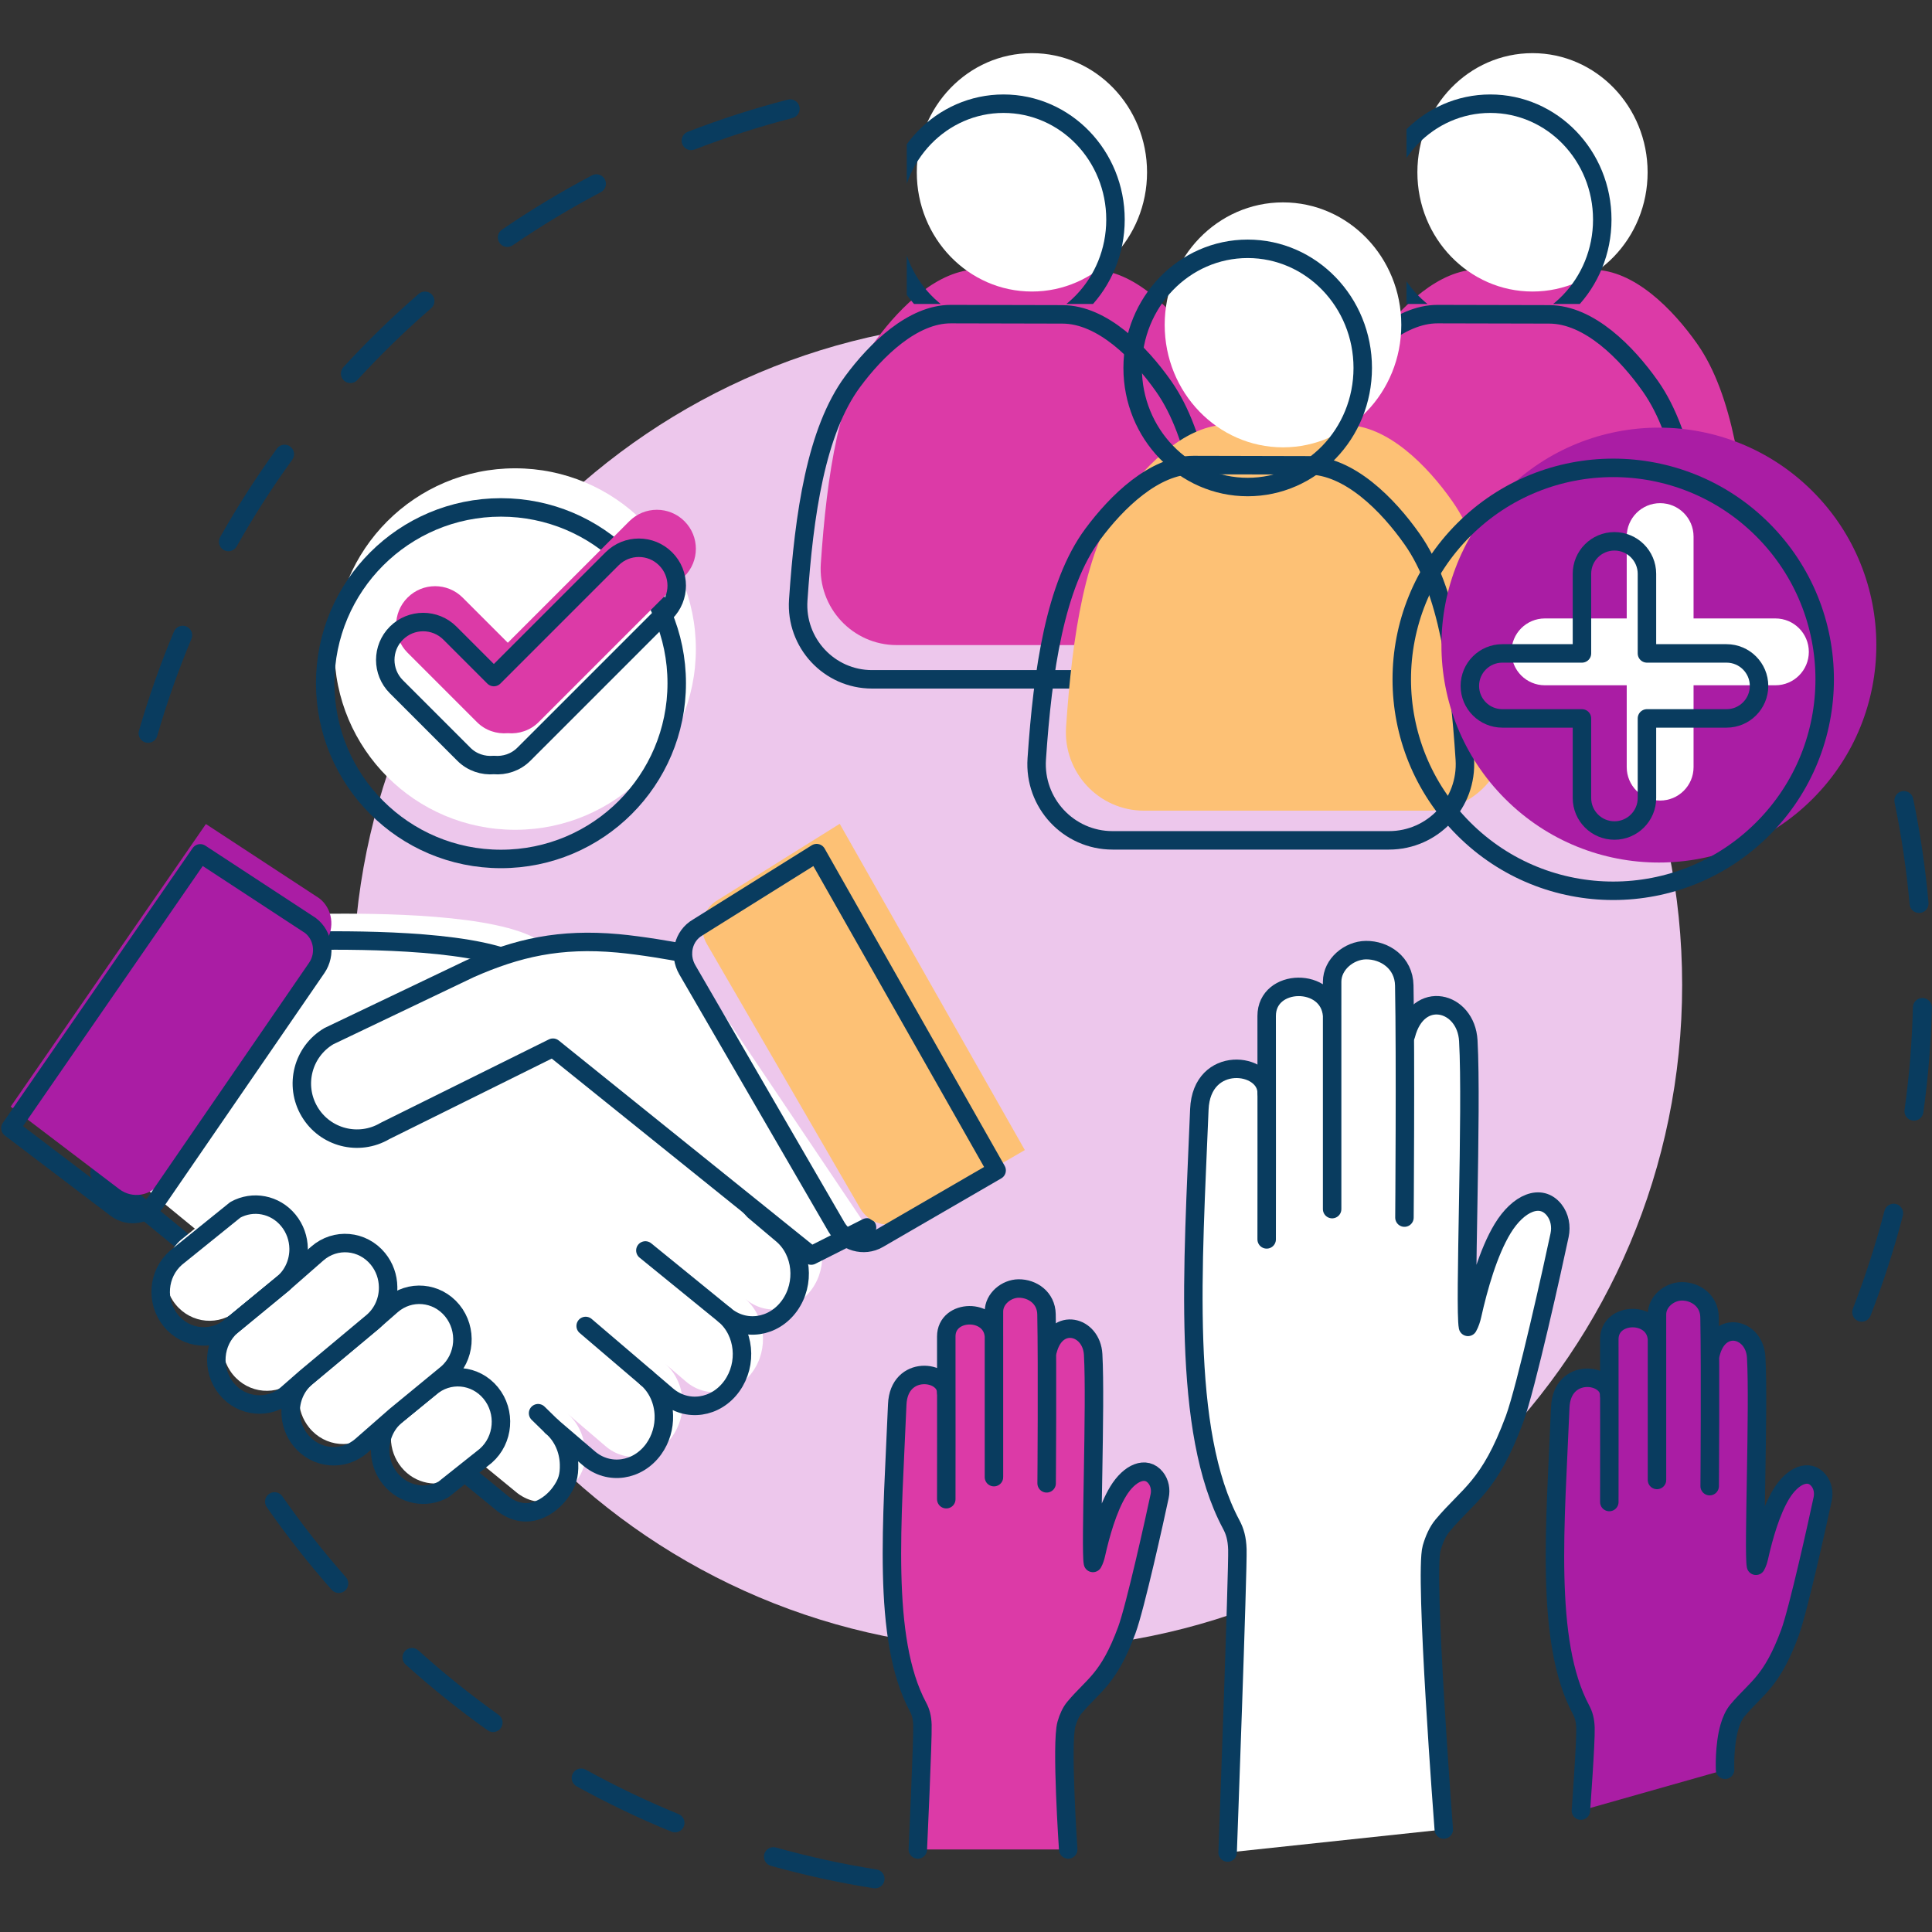 <svg xmlns="http://www.w3.org/2000/svg" xmlns:xlink="http://www.w3.org/1999/xlink" width="500" zoomAndPan="magnify" viewBox="0 0 375 375" height="500" preserveAspectRatio="xMidYMid meet" version="1.0"><rect x="0" y="0" width="375" height="375" fill="#333333" stroke="none"/><defs><clipPath id="17bdcd447c"><path d="M 51.398 289.492 L 171.836 289.492 L 171.836 366.523 L 51.398 366.523 Z M 51.398 289.492 " clip-rule="nonzero"/></clipPath><clipPath id="fab900b07c"><path d="M 176 8.438 L 225 8.438 L 225 59 L 176 59 Z M 176 8.438 " clip-rule="nonzero"/></clipPath><clipPath id="665fe4b41a"><path d="M 273 8.438 L 322 8.438 L 322 59 L 273 59 Z M 273 8.438 " clip-rule="nonzero"/></clipPath></defs><path fill="#093c5f" d="M 30.512 142.852 C 32.363 136.445 34.578 130.164 37.16 124.008 C 37.254 123.785 37.305 123.551 37.305 123.305 C 37.305 123.062 37.258 122.824 37.168 122.598 C 37.074 122.375 36.941 122.172 36.77 122 C 36.598 121.824 36.398 121.691 36.176 121.598 C 35.949 121.504 35.715 121.457 35.469 121.453 C 35.227 121.453 34.988 121.5 34.766 121.59 C 34.539 121.684 34.336 121.816 34.164 121.988 C 33.992 122.16 33.855 122.359 33.762 122.586 C 31.125 128.871 28.863 135.285 26.973 141.828 C 26.902 142.062 26.883 142.305 26.91 142.547 C 26.938 142.789 27.012 143.016 27.129 143.23 C 27.246 143.445 27.402 143.629 27.594 143.781 C 27.785 143.934 27.996 144.043 28.23 144.113 C 28.465 144.18 28.703 144.199 28.949 144.172 C 29.191 144.145 29.418 144.074 29.633 143.953 C 29.848 143.836 30.031 143.684 30.184 143.492 C 30.336 143.301 30.445 143.086 30.512 142.852 Z M 45.941 106.059 C 49.211 100.25 52.805 94.645 56.727 89.238 C 56.871 89.039 56.969 88.82 57.027 88.586 C 57.082 88.348 57.094 88.105 57.055 87.867 C 57.016 87.625 56.934 87.398 56.805 87.191 C 56.676 86.984 56.516 86.809 56.316 86.664 C 56.117 86.52 55.902 86.418 55.664 86.363 C 55.426 86.305 55.188 86.297 54.945 86.336 C 54.703 86.375 54.477 86.457 54.27 86.586 C 54.062 86.711 53.887 86.875 53.742 87.074 C 49.738 92.594 46.066 98.32 42.73 104.254 C 42.609 104.465 42.535 104.691 42.504 104.938 C 42.477 105.18 42.492 105.418 42.559 105.652 C 42.625 105.887 42.734 106.102 42.887 106.293 C 43.035 106.484 43.219 106.641 43.43 106.762 C 43.645 106.883 43.871 106.957 44.113 106.984 C 44.355 107.016 44.598 106.996 44.832 106.93 C 45.066 106.863 45.281 106.758 45.473 106.605 C 45.664 106.453 45.82 106.273 45.941 106.059 Z M 69.367 73.758 C 73.875 68.84 78.648 64.195 83.691 59.824 C 83.875 59.664 84.023 59.473 84.133 59.254 C 84.238 59.035 84.305 58.805 84.32 58.562 C 84.34 58.316 84.309 58.082 84.23 57.848 C 84.152 57.617 84.035 57.41 83.875 57.223 C 83.715 57.039 83.523 56.891 83.305 56.781 C 83.09 56.672 82.855 56.609 82.613 56.594 C 82.371 56.574 82.133 56.605 81.898 56.684 C 81.668 56.762 81.461 56.879 81.273 57.039 C 76.129 61.504 71.254 66.246 66.648 71.27 C 66.484 71.449 66.359 71.652 66.277 71.883 C 66.191 72.113 66.156 72.348 66.168 72.594 C 66.176 72.836 66.234 73.07 66.336 73.293 C 66.441 73.512 66.582 73.707 66.762 73.871 C 66.941 74.035 67.148 74.16 67.375 74.246 C 67.605 74.328 67.844 74.363 68.086 74.355 C 68.332 74.344 68.566 74.285 68.785 74.184 C 69.008 74.082 69.199 73.938 69.367 73.758 Z M 99.512 47.613 C 105.023 43.844 110.727 40.406 116.625 37.301 C 116.84 37.184 117.027 37.035 117.184 36.848 C 117.34 36.66 117.453 36.449 117.527 36.215 C 117.598 35.98 117.625 35.742 117.602 35.5 C 117.578 35.254 117.512 35.027 117.398 34.809 C 117.281 34.594 117.133 34.406 116.945 34.25 C 116.754 34.094 116.547 33.98 116.312 33.91 C 116.078 33.836 115.84 33.812 115.598 33.832 C 115.352 33.855 115.125 33.926 114.906 34.039 C 108.883 37.211 103.059 40.723 97.43 44.574 C 97.227 44.711 97.062 44.883 96.926 45.086 C 96.793 45.293 96.703 45.516 96.66 45.754 C 96.613 45.996 96.617 46.234 96.668 46.473 C 96.719 46.711 96.812 46.934 96.949 47.133 C 97.086 47.336 97.258 47.504 97.465 47.637 C 97.668 47.77 97.891 47.859 98.129 47.906 C 98.371 47.949 98.609 47.949 98.848 47.898 C 99.09 47.848 99.309 47.754 99.512 47.613 Z M 134.812 29.023 C 141.035 26.613 147.375 24.574 153.832 22.902 C 154.07 22.84 154.285 22.738 154.48 22.59 C 154.676 22.441 154.836 22.266 154.957 22.055 C 155.082 21.844 155.16 21.617 155.195 21.375 C 155.23 21.133 155.215 20.895 155.156 20.656 C 155.094 20.418 154.988 20.203 154.844 20.008 C 154.695 19.812 154.516 19.652 154.305 19.531 C 154.094 19.406 153.867 19.328 153.625 19.293 C 153.383 19.258 153.145 19.273 152.91 19.336 C 146.312 21.043 139.836 23.125 133.48 25.586 C 133.254 25.672 133.051 25.801 132.875 25.969 C 132.699 26.141 132.559 26.336 132.461 26.559 C 132.363 26.781 132.309 27.016 132.305 27.262 C 132.297 27.504 132.34 27.742 132.43 27.969 C 132.516 28.195 132.645 28.398 132.812 28.574 C 132.98 28.754 133.18 28.891 133.402 28.988 C 133.625 29.09 133.859 29.141 134.102 29.145 C 134.348 29.152 134.582 29.109 134.812 29.023 Z M 134.812 29.023 " fill-opacity="1" fill-rule="nonzero"/><g clip-path="url(#17bdcd447c)"><path fill="#093c5f" d="M 170.137 362.863 C 163.543 361.816 157.035 360.398 150.613 358.602 C 150.379 358.539 150.141 358.52 149.898 358.547 C 149.656 358.578 149.426 358.652 149.215 358.773 C 149 358.891 148.82 359.047 148.668 359.242 C 148.52 359.434 148.41 359.648 148.344 359.883 C 148.277 360.117 148.262 360.355 148.289 360.598 C 148.316 360.84 148.395 361.07 148.512 361.281 C 148.633 361.496 148.789 361.676 148.98 361.828 C 149.172 361.98 149.387 362.086 149.621 362.152 C 156.18 363.984 162.824 365.438 169.562 366.504 C 169.801 366.539 170.043 366.531 170.281 366.473 C 170.516 366.418 170.734 366.316 170.934 366.172 C 171.129 366.027 171.293 365.852 171.422 365.645 C 171.547 365.438 171.633 365.211 171.668 364.969 C 171.707 364.73 171.699 364.488 171.641 364.25 C 171.586 364.016 171.484 363.797 171.34 363.598 C 171.195 363.402 171.02 363.238 170.812 363.109 C 170.605 362.984 170.379 362.898 170.137 362.863 Z M 131.715 352.117 C 125.547 349.59 119.539 346.715 113.691 343.492 C 113.477 343.371 113.25 343.301 113.008 343.273 C 112.766 343.246 112.523 343.266 112.289 343.336 C 112.055 343.402 111.844 343.512 111.652 343.664 C 111.461 343.816 111.305 344 111.188 344.215 C 111.07 344.43 110.996 344.656 110.969 344.898 C 110.945 345.145 110.965 345.383 111.031 345.617 C 111.098 345.852 111.211 346.062 111.363 346.254 C 111.516 346.445 111.699 346.602 111.91 346.719 C 117.883 350.012 124.02 352.949 130.32 355.527 C 130.547 355.621 130.781 355.668 131.027 355.664 C 131.27 355.664 131.504 355.617 131.73 355.523 C 131.957 355.43 132.156 355.293 132.328 355.121 C 132.5 354.945 132.633 354.746 132.723 354.52 C 132.816 354.293 132.863 354.059 132.859 353.816 C 132.859 353.57 132.812 353.336 132.719 353.109 C 132.625 352.887 132.488 352.688 132.316 352.516 C 132.141 352.344 131.941 352.211 131.715 352.117 Z M 96.777 332.848 C 91.348 328.98 86.152 324.809 81.195 320.34 C 81.012 320.176 80.805 320.055 80.574 319.973 C 80.348 319.891 80.109 319.855 79.863 319.871 C 79.621 319.883 79.387 319.941 79.168 320.047 C 78.945 320.152 78.754 320.293 78.59 320.477 C 78.426 320.656 78.305 320.863 78.223 321.094 C 78.141 321.324 78.105 321.562 78.121 321.805 C 78.133 322.051 78.191 322.281 78.297 322.504 C 78.402 322.723 78.543 322.914 78.727 323.078 C 83.789 327.641 89.094 331.898 94.641 335.852 C 94.84 335.992 95.059 336.09 95.297 336.145 C 95.535 336.199 95.773 336.207 96.016 336.168 C 96.254 336.129 96.48 336.043 96.688 335.914 C 96.895 335.781 97.07 335.617 97.211 335.418 C 97.352 335.219 97.449 335 97.504 334.762 C 97.559 334.527 97.566 334.285 97.527 334.043 C 97.488 333.805 97.402 333.578 97.273 333.371 C 97.141 333.164 96.977 332.992 96.777 332.848 Z M 67.137 306.137 C 62.723 301.129 58.609 295.895 54.797 290.422 C 54.66 290.223 54.488 290.055 54.281 289.926 C 54.074 289.793 53.852 289.703 53.609 289.66 C 53.371 289.617 53.129 289.625 52.891 289.676 C 52.652 289.727 52.434 289.824 52.234 289.965 C 52.031 290.102 51.867 290.277 51.734 290.48 C 51.602 290.688 51.516 290.91 51.473 291.152 C 51.43 291.391 51.434 291.633 51.488 291.871 C 51.539 292.109 51.633 292.328 51.773 292.527 C 55.664 298.113 59.867 303.465 64.375 308.574 C 64.535 308.758 64.727 308.902 64.945 309.008 C 65.164 309.117 65.398 309.18 65.641 309.195 C 65.887 309.207 66.121 309.176 66.355 309.098 C 66.586 309.02 66.793 308.898 66.977 308.734 C 67.16 308.574 67.305 308.383 67.41 308.164 C 67.52 307.945 67.582 307.715 67.594 307.469 C 67.609 307.227 67.578 306.988 67.5 306.758 C 67.422 306.527 67.301 306.316 67.137 306.137 Z M 67.137 306.137 " fill-opacity="1" fill-rule="nonzero"/></g><path fill="#093c5f" d="M 367.734 155.758 C 369.086 162.277 370.059 168.867 370.652 175.527 C 370.672 175.77 370.742 176 370.855 176.219 C 370.969 176.434 371.117 176.621 371.305 176.777 C 371.492 176.934 371.703 177.047 371.938 177.121 C 372.168 177.195 372.406 177.219 372.652 177.199 C 372.895 177.176 373.125 177.109 373.34 176.996 C 373.559 176.883 373.746 176.734 373.902 176.547 C 374.059 176.359 374.172 176.148 374.246 175.914 C 374.32 175.68 374.344 175.441 374.324 175.199 C 373.715 168.398 372.723 161.672 371.344 155.012 C 371.293 154.773 371.199 154.551 371.062 154.348 C 370.926 154.148 370.754 153.98 370.551 153.844 C 370.348 153.711 370.125 153.621 369.883 153.574 C 369.645 153.527 369.406 153.531 369.164 153.582 C 368.926 153.629 368.707 153.723 368.504 153.859 C 368.301 154 368.133 154.168 368 154.375 C 367.863 154.578 367.773 154.801 367.73 155.039 C 367.684 155.281 367.684 155.52 367.734 155.758 Z M 371.293 195.504 C 371.133 202.191 370.59 208.832 369.672 215.422 C 369.637 215.664 369.652 215.902 369.715 216.141 C 369.773 216.375 369.879 216.594 370.027 216.785 C 370.172 216.98 370.352 217.141 370.562 217.266 C 370.773 217.391 371 217.469 371.242 217.5 C 371.484 217.535 371.723 217.523 371.961 217.461 C 372.195 217.398 372.414 217.293 372.609 217.148 C 372.801 217 372.961 216.82 373.086 216.609 C 373.211 216.398 373.289 216.172 373.32 215.93 C 374.262 209.203 374.812 202.422 374.98 195.594 C 374.984 195.348 374.945 195.113 374.855 194.883 C 374.77 194.656 374.641 194.453 374.473 194.277 C 374.305 194.102 374.105 193.961 373.883 193.863 C 373.66 193.766 373.426 193.711 373.184 193.707 C 372.938 193.699 372.703 193.742 372.473 193.828 C 372.246 193.918 372.043 194.043 371.867 194.215 C 371.688 194.383 371.551 194.578 371.453 194.801 C 371.352 195.023 371.301 195.258 371.293 195.504 Z M 365.773 235.02 C 364.098 241.477 362.051 247.812 359.637 254.035 C 359.551 254.262 359.508 254.5 359.516 254.742 C 359.52 254.988 359.57 255.223 359.672 255.445 C 359.77 255.668 359.906 255.863 360.082 256.035 C 360.262 256.203 360.461 256.332 360.691 256.418 C 360.918 256.508 361.152 256.551 361.398 256.543 C 361.641 256.539 361.875 256.484 362.102 256.387 C 362.324 256.289 362.52 256.152 362.688 255.973 C 362.859 255.797 362.984 255.594 363.074 255.367 C 365.539 249.016 367.629 242.539 369.344 235.945 C 369.402 235.711 369.418 235.469 369.383 235.227 C 369.348 234.984 369.27 234.762 369.148 234.551 C 369.023 234.34 368.863 234.16 368.668 234.012 C 368.473 233.863 368.258 233.762 368.023 233.699 C 367.785 233.637 367.547 233.625 367.305 233.656 C 367.062 233.691 366.836 233.77 366.625 233.895 C 366.414 234.02 366.234 234.176 366.086 234.371 C 365.941 234.566 365.836 234.781 365.773 235.02 Z M 365.773 235.02 " fill-opacity="1" fill-rule="nonzero"/><path fill="#edc7ec" d="M 326.504 191.184 C 326.504 262.418 268.758 320.16 197.527 320.16 C 126.297 320.16 68.551 262.418 68.551 191.184 C 68.551 119.953 126.297 62.211 197.527 62.211 C 268.758 62.211 326.504 119.953 326.504 191.184 " fill-opacity="1" fill-rule="nonzero"/><path fill="#dc3aa7" d="M 174.051 125.211 C 165.492 125.211 158.746 117.945 159.32 109.402 C 160.484 92.215 162.891 75.652 170.18 65.781 C 174.836 59.473 182.164 52.297 189.777 52.316 C 196.016 52.332 203.449 52.355 212.051 52.367 C 220.023 52.375 227.535 60.016 232.262 66.742 C 239.148 76.535 241.379 92.73 242.465 109.457 C 243.02 117.98 236.27 125.215 227.727 125.211 L 174.051 125.211 " fill-opacity="1" fill-rule="nonzero"/><path stroke-linecap="round" transform="matrix(0.016, 0, 0, -0.016, 0.23, 366.525)" fill="none" stroke-linejoin="round" d="M 10564.574 14666.746 C 10044.394 14666.746 9634.376 15108.341 9669.276 15627.571 C 9740.026 16672.204 9886.275 17678.851 10329.294 18278.803 C 10612.295 18662.231 11057.689 19098.365 11520.414 19097.178 C 11899.568 19096.229 12351.372 19094.804 12874.164 19094.092 C 13358.731 19093.617 13815.283 18629.23 14102.558 18220.399 C 14521.123 17625.195 14656.688 16640.865 14722.69 15624.247 C 14756.403 15106.204 14346.147 14666.508 13826.917 14666.746 Z M 10564.574 14666.746 " stroke="#093c5f" stroke-width="224.018" stroke-opacity="1" stroke-miterlimit="10"/><path fill="#ffffff" d="M 222.641 33.449 C 222.641 46.227 212.637 56.586 200.293 56.586 C 187.953 56.586 177.949 46.227 177.949 33.449 C 177.949 20.672 187.953 10.316 200.293 10.316 C 212.637 10.316 222.641 20.672 222.641 33.449 " fill-opacity="1" fill-rule="nonzero"/><g clip-path="url(#fab900b07c)"><path stroke-linecap="round" transform="matrix(0.016, 0, 0, -0.016, 0.23, 366.525)" fill="none" stroke-linejoin="round" d="M 13517.8 20243.901 C 13517.8 19467.311 12909.776 18837.682 12159.54 18837.682 C 11409.54 18837.682 10801.516 19467.311 10801.516 20243.901 C 10801.516 21020.491 11409.54 21649.882 12159.54 21649.882 C 12909.776 21649.882 13517.8 21020.491 13517.8 20243.901 Z M 13517.8 20243.901 " stroke="#093c5f" stroke-width="224.018" stroke-opacity="1" stroke-miterlimit="10"/></g><path fill="#dc3aa7" d="M 271.215 125.211 C 262.652 125.211 255.906 117.945 256.484 109.402 C 257.645 92.215 260.055 75.652 267.34 65.781 C 272 59.473 279.328 52.297 286.938 52.316 C 293.18 52.332 300.613 52.355 309.215 52.367 C 317.184 52.375 324.695 60.016 329.426 66.742 C 336.309 76.535 338.543 92.73 339.629 109.457 C 340.18 117.98 333.434 125.215 324.891 125.211 L 271.215 125.211 " fill-opacity="1" fill-rule="nonzero"/><path stroke-linecap="round" transform="matrix(0.016, 0, 0, -0.016, 0.23, 366.525)" fill="none" stroke-linejoin="round" d="M 16470.077 14666.746 C 15949.659 14666.746 15539.641 15108.341 15574.778 15627.571 C 15645.291 16672.204 15791.777 17678.851 16234.559 18278.803 C 16517.797 18662.231 16963.191 19098.365 17425.679 19097.178 C 17805.071 19096.229 18256.875 19094.804 18779.666 19094.092 C 19263.996 19093.617 19720.548 18629.23 20008.06 18220.399 C 20426.388 17625.195 20562.19 16640.865 20628.192 15624.247 C 20661.668 15106.204 20251.649 14666.508 19732.419 14666.746 Z M 16470.077 14666.746 " stroke="#093c5f" stroke-width="224.018" stroke-opacity="1" stroke-miterlimit="10"/><path fill="#ffffff" d="M 319.801 33.449 C 319.801 46.227 309.797 56.586 297.457 56.586 C 285.113 56.586 275.113 46.227 275.113 33.449 C 275.113 20.672 285.113 10.316 297.457 10.316 C 309.797 10.316 319.801 20.672 319.801 33.449 " fill-opacity="1" fill-rule="nonzero"/><g clip-path="url(#665fe4b41a)"><path stroke-linecap="round" transform="matrix(0.016, 0, 0, -0.016, 0.23, 366.525)" fill="none" stroke-linejoin="round" d="M 19423.065 20243.901 C 19423.065 19467.311 18815.041 18837.682 18065.042 18837.682 C 17314.805 18837.682 16707.019 19467.311 16707.019 20243.901 C 16707.019 21020.491 17314.805 21649.882 18065.042 21649.882 C 18815.041 21649.882 19423.065 21020.491 19423.065 20243.901 Z M 19423.065 20243.901 " stroke="#093c5f" stroke-width="224.018" stroke-opacity="1" stroke-miterlimit="10"/></g><path fill="#fdc175" d="M 222.062 157.352 C 213.266 157.352 206.332 149.887 206.926 141.105 C 208.117 123.441 210.594 106.422 218.078 96.281 C 222.867 89.797 230.398 82.426 238.219 82.441 C 244.633 82.461 252.273 82.484 261.113 82.496 C 269.301 82.504 277.023 90.355 281.879 97.27 C 288.957 107.328 291.25 123.977 292.363 141.164 C 292.934 149.926 286 157.355 277.223 157.352 L 222.062 157.352 " fill-opacity="1" fill-rule="nonzero"/><path stroke-linecap="round" transform="matrix(0.016, 0, 0, -0.016, 0.23, 366.525)" fill="none" stroke-linejoin="round" d="M 13482.663 12713.281 C 12948 12713.281 12526.586 13166.985 12562.673 13700.697 C 12635.085 14774.296 12785.607 15808.72 13240.498 16425.054 C 13531.571 16819.165 13989.31 17267.171 14464.618 17266.221 C 14854.456 17265.034 15318.843 17263.609 15856.117 17262.897 C 16353.743 17262.422 16823.115 16785.215 17118.224 16364.987 C 17548.423 15753.639 17687.787 14741.77 17755.451 13697.136 C 17790.113 13164.611 17368.699 12713.044 16835.224 12713.281 Z M 13482.663 12713.281 " stroke="#093c5f" stroke-width="224.018" stroke-opacity="1" stroke-miterlimit="10"/><path fill="#ffffff" d="M 271.992 63.059 C 271.992 76.188 261.711 86.828 249.027 86.828 C 236.348 86.828 226.066 76.188 226.066 63.059 C 226.066 49.926 236.348 39.281 249.027 39.281 C 261.711 39.281 271.992 49.926 271.992 63.059 " fill-opacity="1" fill-rule="nonzero"/><path stroke-linecap="round" transform="matrix(0.016, 0, 0, -0.016, 0.23, 366.525)" fill="none" stroke-linejoin="round" d="M 16517.323 18444.283 C 16517.323 17646.325 15892.442 16999.602 15121.55 16999.602 C 14350.895 16999.602 13726.015 17646.325 13726.015 18444.283 C 13726.015 19242.477 14350.895 19889.438 15121.55 19889.438 C 15892.442 19889.438 16517.323 19242.477 16517.323 18444.283 Z M 16517.323 18444.283 " stroke="#093c5f" stroke-width="224.018" stroke-opacity="1" stroke-miterlimit="10"/><path fill="#aa1da4" d="M 351.832 155.055 C 335.348 171.539 308.625 171.539 292.145 155.055 C 275.66 138.574 275.66 111.852 292.145 95.367 C 308.625 78.883 335.348 78.883 351.832 95.367 C 368.316 111.852 368.316 138.574 351.832 155.055 " fill-opacity="1" fill-rule="nonzero"/><path stroke-linecap="round" transform="matrix(0.016, 0, 0, -0.016, 0.23, 366.525)" fill="none" stroke-linejoin="round" d="M 21369.882 12852.882 C 20367.984 11850.984 18743.816 11850.984 17742.155 12852.882 C 16740.257 13854.543 16740.257 15478.711 17742.155 16480.609 C 18743.816 17482.508 20367.984 17482.508 21369.882 16480.609 C 22371.78 15478.711 22371.78 13854.543 21369.882 12852.882 Z M 21369.882 12852.882 " stroke="#093c5f" stroke-width="224.018" stroke-opacity="1" stroke-miterlimit="10"/><path fill="#ffffff" d="M 328.719 133.012 L 344.605 133.012 C 348.191 133.012 351.09 130.109 351.094 126.527 C 351.09 122.945 348.188 120.039 344.605 120.039 L 328.719 120.039 L 328.719 104.148 C 328.715 100.566 325.812 97.668 322.23 97.664 C 318.648 97.664 315.746 100.566 315.746 104.148 L 315.746 120.039 L 299.855 120.039 C 296.273 120.039 293.371 122.941 293.371 126.527 C 293.371 128.316 294.098 129.938 295.27 131.113 C 296.441 132.285 298.066 133.012 299.855 133.012 L 315.746 133.012 L 315.746 148.902 C 315.746 150.691 316.473 152.312 317.645 153.488 C 318.82 154.66 320.441 155.387 322.23 155.387 C 325.812 155.387 328.719 152.484 328.719 148.902 L 328.719 133.012 " fill-opacity="1" fill-rule="nonzero"/><path stroke-linecap="round" transform="matrix(0.016, 0, 0, -0.016, 0.23, 366.525)" fill="none" stroke-linejoin="round" d="M 19965.088 14192.625 L 20930.661 14192.625 C 21148.61 14192.625 21324.773 14369.025 21325.01 14586.736 C 21324.773 14804.448 21148.372 14981.086 20930.661 14981.086 L 19965.088 14981.086 L 19965.088 15946.897 C 19964.85 16164.608 19788.45 16340.771 19570.738 16341.008 C 19353.027 16341.008 19176.627 16164.608 19176.627 15946.897 L 19176.627 14981.086 L 18210.816 14981.086 C 17993.105 14981.086 17816.704 14804.685 17816.704 14586.736 C 17816.704 14478 17860.864 14379.472 17932.089 14308.009 C 18003.314 14236.784 18102.079 14192.625 18210.816 14192.625 L 19176.627 14192.625 L 19176.627 13226.814 C 19176.627 13118.077 19220.786 13019.549 19292.011 12948.087 C 19363.474 12876.862 19462.002 12832.702 19570.738 12832.702 C 19788.45 12832.702 19965.088 13009.103 19965.088 13226.814 Z M 19965.088 14192.625 " stroke="#093c5f" stroke-width="224.018" stroke-opacity="1" stroke-miterlimit="10"/><path fill="#ffffff" d="M 157.586 250.215 C 154.406 254.645 148.613 255.488 144.645 252.094 C 148.613 255.488 149.254 261.832 146.074 266.266 C 142.895 270.699 137.102 271.539 133.133 268.145 L 129.047 264.652 C 131.238 266.523 132.414 269.293 132.496 272.145 C 132.562 274.465 131.902 276.836 130.48 278.824 C 127.301 283.254 121.508 284.098 117.539 280.703 L 110.125 274.359 C 112.312 276.234 113.492 279.004 113.574 281.855 C 113.641 284.176 113.211 285.656 111.793 287.59 C 109.871 290.211 105.379 293.523 100.43 289.82 L 19.844 223.746 C 20.609 223.383 21.301 222.812 21.855 222.043 L 51.656 180.48 C 53.402 178.051 55.199 176.301 55.199 176.301 C 56.555 176.066 58.797 177.398 62.508 177.363 C 73.035 177.258 96.426 177.32 104.715 182.59 C 107.5 184.359 150.484 231.266 150.484 231.266 L 156.152 236.043 C 160.121 239.438 160.762 245.781 157.586 250.215 " fill-opacity="1" fill-rule="nonzero"/><path stroke-linecap="round" transform="matrix(0.016, 0, 0, -0.016, 0.23, 366.525)" fill="none" stroke-linejoin="round" d="M 9563.863 7069.175 C 9370.606 6799.944 9018.517 6748.662 8777.302 6954.977 C 9018.517 6748.662 9057.453 6363.098 8864.196 6093.63 C 8670.939 5824.162 8318.85 5773.117 8077.635 5979.432 L 7829.297 6191.683 C 7962.488 6077.96 8033.95 5909.632 8038.936 5736.318 C 8042.972 5595.292 8002.848 5451.18 7916.429 5330.335 C 7723.172 5061.105 7371.083 5009.823 7129.867 5216.138 L 6679.251 5601.702 C 6812.204 5487.742 6883.904 5319.414 6888.889 5146.1 C 6892.926 5005.074 6866.81 4915.093 6780.627 4797.572 C 6663.818 4638.266 6390.789 4436.936 6089.982 4662.007 L 1192.076 8677.91 C 1238.61 8699.99 1280.633 8734.653 1314.346 8781.424 L 3125.598 11307.537 C 3231.723 11455.211 3340.935 11561.573 3340.935 11561.573 C 3423.318 11575.818 3559.595 11494.859 3785.141 11496.996 C 4424.979 11503.406 5846.63 11499.607 6350.428 11179.332 C 6519.707 11071.783 9132.24 8220.883 9132.24 8220.883 L 9476.731 7930.523 C 9717.947 7724.208 9756.883 7338.643 9563.863 7069.175 Z M 9563.863 7069.175 " stroke="#093c5f" stroke-width="224.018" stroke-opacity="1" stroke-miterlimit="10"/><path stroke-linecap="round" transform="matrix(0.016, 0, 0, -0.016, 0.23, 366.525)" fill="none" stroke-linejoin="round" d="M 8777.302 6954.977 L 7814.814 7738.215 " stroke="#093c5f" stroke-width="224.018" stroke-opacity="1" stroke-miterlimit="10"/><path stroke-linecap="round" transform="matrix(0.016, 0, 0, -0.016, 0.23, 366.525)" fill="none" stroke-linejoin="round" d="M 7829.297 6191.683 L 7090.456 6822.262 " stroke="#093c5f" stroke-width="224.018" stroke-opacity="1" stroke-miterlimit="10"/><path stroke-linecap="round" transform="matrix(0.016, 0, 0, -0.016, 0.23, 366.525)" fill="none" stroke-linejoin="round" d="M 6679.251 5601.702 L 6513.296 5763.858 " stroke="#093c5f" stroke-width="224.018" stroke-opacity="1" stroke-miterlimit="10"/><path fill="#aa1da4" d="M 39.965 159.945 L 61.949 174.344 C 64.52 176.293 65.086 180.086 63.215 182.809 L 31.191 229.406 C 29.32 232.129 25.719 232.758 23.148 230.805 L 2.074 214.797 L 39.965 159.945 " fill-opacity="1" fill-rule="nonzero"/><path stroke-linecap="round" transform="matrix(0.016, 0, 0, -0.016, 0.23, 366.525)" fill="none" stroke-linejoin="round" d="M 2415.01 12555.637 L 3751.191 11680.519 C 3907.411 11562.048 3941.836 11331.516 3828.114 11166.037 L 1881.772 8333.894 C 1768.049 8168.414 1549.151 8130.19 1392.931 8248.898 L 112.068 9221.832 Z M 2415.01 12555.637 " stroke="#093c5f" stroke-width="224.018" stroke-opacity="1" stroke-miterlimit="10"/><path stroke-linecap="round" transform="matrix(0.016, 0, 0, -0.016, 0.23, 366.525)" fill-opacity="1" fill="#ffffff" fill-rule="nonzero" stroke-linejoin="round" d="M 8266.144 11346.474 C 8169.752 11369.978 7750.475 11440.016 7482.194 11463.995 C 6777.066 11527.623 6265.196 11410.814 5688.748 11156.54 L 3975.075 10337.928 C 3657.649 10150.131 3552.71 9740.587 3740.507 9423.161 L 3740.982 9422.449 C 3928.778 9105.023 4338.56 9000.085 4656.223 9187.881 L 6693.733 10198.089 L 9826.683 7676.487 L 10503.796 8017.892 " stroke="#093c5f" stroke-width="224.018" stroke-opacity="1" stroke-miterlimit="10"/><path fill="#ffffff" d="M 85.84 266.609 C 89.461 263.438 94.883 263.91 97.949 267.664 C 101.016 271.414 100.566 277.027 96.945 280.199 L 88.5 286.918 C 85.004 288.844 80.57 288.055 77.91 284.797 C 76.574 283.164 75.902 281.18 75.871 279.191 C 75.832 276.621 76.867 274.047 78.914 272.258 L 85.84 266.609 " fill-opacity="1" fill-rule="nonzero"/><path stroke-linecap="round" transform="matrix(0.016, 0, 0, -0.016, 0.23, 366.525)" fill="none" stroke-linejoin="round" d="M 5203.231 6072.737 C 5423.316 6265.519 5752.851 6236.792 5939.223 6008.635 C 6125.595 5780.715 6098.292 5439.547 5878.207 5246.765 L 5364.912 4838.408 C 5152.424 4721.361 4882.956 4769.32 4721.275 4967.325 C 4640.079 5066.565 4599.243 5187.173 4597.344 5308.018 C 4594.97 5464.238 4657.885 5620.696 4782.291 5729.433 Z M 5203.231 6072.737 " stroke="#093c5f" stroke-width="224.018" stroke-opacity="1" stroke-miterlimit="10"/><path fill="#ffffff" d="M 56.551 245.754 C 58.598 243.961 59.633 241.391 59.594 238.82 C 59.562 236.832 58.891 234.848 57.559 233.215 C 54.895 229.953 50.457 229.172 46.965 231.098 L 35.105 240.672 C 31.484 243.844 31.035 249.453 34.102 253.211 C 37.164 256.961 42.59 257.434 46.211 254.262 L 56.551 245.754 " fill-opacity="1" fill-rule="nonzero"/><path stroke-linecap="round" transform="matrix(0.016, 0, 0, -0.016, 0.23, 366.525)" fill="none" stroke-linejoin="round" d="M 3423.081 7340.305 C 3547.487 7449.279 3610.403 7605.499 3608.028 7761.719 C 3606.129 7882.564 3565.293 8003.172 3484.334 8102.412 C 3322.416 8300.655 3052.711 8348.139 2840.46 8231.092 L 2119.663 7649.184 C 1899.578 7456.402 1872.275 7115.471 2058.647 6887.076 C 2244.782 6659.156 2574.554 6630.429 2794.639 6823.211 Z M 3423.081 7340.305 " stroke="#093c5f" stroke-width="224.018" stroke-opacity="1" stroke-miterlimit="10"/><path fill="#ffffff" d="M 74.422 253.418 L 78.148 250.156 C 81.77 246.984 87.191 247.457 90.262 251.207 C 93.328 254.965 92.875 260.578 89.258 263.75 L 78.914 272.258 L 72.145 278.184 C 68.527 281.355 63.105 280.883 60.035 277.129 C 58.703 275.496 58.031 273.508 58.004 271.527 C 57.961 268.949 58.996 266.383 61.043 264.59 L 74.422 253.418 " fill-opacity="1" fill-rule="nonzero"/><path stroke-linecap="round" transform="matrix(0.016, 0, 0, -0.016, 0.23, 366.525)" fill="none" stroke-linejoin="round" d="M 4509.262 6874.493 L 4735.758 7072.736 C 4955.843 7265.519 5285.377 7236.791 5471.987 7008.871 C 5658.359 6780.476 5630.819 6439.308 5410.971 6246.526 L 4782.291 5729.433 L 4370.848 5369.272 C 4151 5176.489 3821.466 5205.217 3634.857 5433.374 C 3553.897 5532.614 3513.062 5653.459 3511.4 5773.83 C 3508.788 5930.525 3571.704 6086.507 3696.11 6195.482 Z M 4509.262 6874.493 " stroke="#093c5f" stroke-width="224.018" stroke-opacity="1" stroke-miterlimit="10"/><path fill="#ffffff" d="M 56.551 245.754 L 63.316 239.828 C 66.941 236.656 72.359 237.129 75.426 240.883 C 76.762 242.516 77.43 244.504 77.461 246.484 C 77.504 249.059 76.469 251.629 74.422 253.418 L 61.043 264.59 L 57.312 267.855 C 53.695 271.027 48.273 270.555 45.203 266.801 C 42.141 263.047 42.59 257.434 46.211 254.262 L 56.551 245.754 " fill-opacity="1" fill-rule="nonzero"/><path stroke-linecap="round" transform="matrix(0.016, 0, 0, -0.016, 0.23, 366.525)" fill="none" stroke-linejoin="round" d="M 3423.081 7340.305 L 3834.287 7700.466 C 4054.609 7893.248 4383.906 7864.521 4570.278 7636.363 C 4651.475 7537.123 4692.073 7416.278 4693.972 7295.908 C 4696.584 7139.45 4633.668 6983.23 4509.262 6874.493 L 3696.11 6195.482 L 3469.377 5997.001 C 3249.529 5804.219 2919.995 5832.946 2733.385 6061.104 C 2547.251 6289.261 2574.554 6630.429 2794.639 6823.211 Z M 3423.081 7340.305 " stroke="#093c5f" stroke-width="224.018" stroke-opacity="1" stroke-miterlimit="10"/><path stroke-linecap="round" transform="matrix(0.016, 0, 0, -0.016, 0.23, 366.525)" fill-opacity="1" fill="#ffffff" fill-rule="nonzero" stroke-linejoin="round" d="M 3423.081 7340.305 L 2794.639 6823.211 " stroke="#093c5f" stroke-width="224.018" stroke-opacity="1" stroke-miterlimit="10"/><path fill="#fdc175" d="M 198.918 223.227 L 175.301 236.918 C 172.422 238.586 168.676 237.508 166.938 234.508 L 137.184 183.191 C 135.445 180.191 136.367 176.406 139.25 174.738 L 162.988 159.902 L 198.918 223.227 " fill-opacity="1" fill-rule="nonzero"/><path stroke-linecap="round" transform="matrix(0.016, 0, 0, -0.016, 0.23, 366.525)" fill="none" stroke-linejoin="round" d="M 12075.969 8709.487 L 10640.548 7877.341 C 10465.572 7775.964 10237.889 7841.491 10132.239 8023.827 L 8323.836 11142.77 C 8218.185 11325.106 8274.216 11555.163 8449.429 11656.54 L 9892.21 12558.248 Z M 12075.969 8709.487 " stroke="#093c5f" stroke-width="224.018" stroke-opacity="1" stroke-miterlimit="10"/><path fill="#ffffff" d="M 64.902 125.98 C 64.902 145.355 80.609 161.062 99.984 161.062 C 119.359 161.062 135.066 145.355 135.066 125.98 C 135.066 106.605 119.359 90.898 99.984 90.898 C 80.609 90.898 64.902 106.605 64.902 125.98 " fill-opacity="1" fill-rule="nonzero"/><path stroke-linecap="round" transform="matrix(0.016, 0, 0, -0.016, 0.23, 366.525)" fill="none" stroke-linejoin="round" d="M 3930.678 14619.975 C 3930.678 13442.388 4885.33 12487.736 6062.917 12487.736 C 7240.504 12487.736 8195.156 13442.388 8195.156 14619.975 C 8195.156 15797.561 7240.504 16752.214 6062.917 16752.214 C 4885.33 16752.214 3930.678 15797.561 3930.678 14619.975 Z M 3930.678 14619.975 " stroke="#093c5f" stroke-width="224.018" stroke-opacity="1" stroke-miterlimit="10"/><path fill="#dc3aa7" d="M 132.852 101.168 C 129.898 98.211 125.109 98.211 122.152 101.168 L 98.566 124.758 L 89.805 115.996 C 86.848 113.039 82.062 113.039 79.105 115.996 C 76.152 118.949 76.152 123.734 79.105 126.691 L 92.574 140.16 C 94.215 141.801 96.422 142.496 98.566 142.312 C 100.711 142.496 102.914 141.801 104.555 140.16 L 132.852 111.863 C 135.805 108.91 135.805 104.121 132.852 101.168 " fill-opacity="1" fill-rule="nonzero"/><path stroke-linecap="round" transform="matrix(0.016, 0, 0, -0.016, 0.23, 366.525)" fill="none" stroke-linejoin="round" d="M 8060.541 16128.045 C 7881.054 16307.77 7589.981 16307.77 7410.256 16128.045 L 5976.735 14694.286 L 5444.209 15226.812 C 5264.485 15406.536 4973.649 15406.536 4793.925 15226.812 C 4614.438 15047.325 4614.438 14756.489 4793.925 14576.765 L 5612.537 13758.152 C 5712.252 13658.437 5846.393 13616.177 5976.735 13627.336 C 6107.076 13616.177 6240.979 13658.437 6340.694 13758.152 L 8060.541 15477.999 C 8240.028 15657.486 8240.028 15948.558 8060.541 16128.045 Z M 8060.541 16128.045 " stroke="#093c5f" stroke-width="224.018" stroke-opacity="1" stroke-miterlimit="10"/><path stroke-linecap="round" transform="matrix(0.016, 0, 0, -0.016, 0.23, 366.525)" fill-opacity="1" fill="#ffffff" fill-rule="nonzero" stroke-linejoin="round" d="M 17500.465 714.005 C 17500.465 714.005 17262.099 3814.905 17353.504 4129.482 C 17383.893 4234.182 17426.628 4330.574 17485.983 4401.799 C 17804.596 4782.14 18054.358 4869.509 18358.489 5691.683 C 18497.852 6068.226 18829.049 7561.102 18905.259 7923.638 C 18927.814 8030.712 18907.396 8144.672 18839.495 8230.38 C 18679.001 8431.709 18405.023 8318.461 18213.665 8002.46 C 18041.3 7718.272 17920.693 7291.16 17845.431 6954.265 C 17834.273 6904.408 17818.841 6855.5 17793.912 6811.103 C 17748.803 7031.9 17845.669 9443.342 17797.948 10283.322 C 17770.645 10764.803 17185.651 10913.663 17041.539 10350.986 L 15351.844 9651.081 C 15350.894 10025.012 14562.196 10116.655 14535.131 9449.514 C 14457.258 7532.137 14313.621 5550.895 14921.645 4414.619 C 14966.992 4330.099 14991.92 4244.391 14996.431 4112.388 C 15004.741 3876.633 14878.198 434.329 14878.198 434.329 " stroke="#093c5f" stroke-width="224.018" stroke-opacity="1" stroke-miterlimit="10"/><path stroke-linecap="round" transform="matrix(0.016, 0, 0, -0.016, 0.23, 366.525)" fill-opacity="1" fill="#ffffff" fill-rule="nonzero" stroke-linejoin="round" d="M 15351.844 7872.593 C 15351.844 7872.593 15353.743 9671.024 15351.844 10582.467 C 15350.894 11045.904 16109.678 11059.437 16146.003 10587.453 L 16146.003 8239.877 C 16146.24 8242.488 16146.003 9965.421 16146.003 10997.709 C 16146.003 11212.096 16352.793 11379.475 16556.022 11381.611 C 16786.078 11383.748 17015.898 11227.291 17021.121 10953.312 C 17037.977 10064.424 17023.258 8136.838 17023.258 8136.838 " stroke="#093c5f" stroke-width="224.018" stroke-opacity="1" stroke-miterlimit="10"/><path stroke-linecap="round" transform="matrix(0.016, 0, 0, -0.016, 0.23, 366.525)" fill-opacity="1" fill="#dc3aa7" fill-rule="nonzero" stroke-linejoin="round" d="M 12944.202 471.603 C 12944.202 471.603 12856.358 1765.049 12923.072 1993.919 C 12945.151 2070.367 12976.253 2140.642 13019.7 2192.399 C 13251.419 2469.464 13433.517 2533.092 13655.027 3132.094 C 13756.642 3406.31 13997.857 4493.679 14053.412 4757.686 C 14069.794 4835.796 14055.074 4918.892 14005.454 4981.095 C 13888.645 5128.056 13688.978 5045.198 13549.614 4815.141 C 13424.021 4608.114 13336.177 4297.098 13281.333 4051.609 C 13273.261 4015.522 13262.103 3979.909 13244.059 3947.383 C 13211.058 4108.352 13281.571 5864.76 13246.908 6476.82 C 13226.965 6827.485 12800.802 6935.747 12695.864 6525.966 L 11465.096 6016.232 C 11464.384 6288.311 10889.835 6355.263 10870.13 5869.271 C 10813.387 4472.549 10678.297 3029.53 11121.316 2201.896 C 11154.317 2140.167 11172.598 2077.727 11175.685 1981.573 C 11181.62 1809.921 11119.892 471.603 11119.892 471.603 " stroke="#093c5f" stroke-width="224.018" stroke-opacity="1" stroke-miterlimit="10"/><path stroke-linecap="round" transform="matrix(0.016, 0, 0, -0.016, 0.23, 366.525)" fill-opacity="1" fill="#dc3aa7" fill-rule="nonzero" stroke-linejoin="round" d="M 11465.096 4720.649 C 11465.096 4720.649 11466.52 6030.714 11465.096 6694.531 C 11464.384 7032.138 12017.09 7042.109 12043.443 6698.093 L 12043.443 4988.218 C 12043.68 4990.117 12043.443 6245.102 12043.443 6997 C 12043.443 7153.22 12194.202 7275.015 12342.113 7276.677 C 12509.729 7278.339 12677.108 7164.142 12680.907 6964.712 C 12693.252 6317.039 12682.569 4913.194 12682.569 4913.194 " stroke="#093c5f" stroke-width="224.018" stroke-opacity="1" stroke-miterlimit="10"/><path stroke-linecap="round" transform="matrix(0.016, 0, 0, -0.016, 0.23, 366.525)" fill-opacity="1" fill="#aa1da4" fill-rule="nonzero" stroke-linejoin="round" d="M 20912.855 1438.601 C 20912.855 1438.601 20899.797 1730.861 20966.511 1959.968 C 20988.828 2036.179 21019.692 2106.454 21063.14 2158.211 C 21295.096 2435.276 21476.957 2498.904 21698.704 3097.906 C 21800.081 3372.122 22041.296 4459.491 22096.852 4723.736 C 22113.234 4801.608 22098.514 4884.704 22048.894 4946.907 C 21932.085 5093.868 21732.417 5011.247 21593.054 4780.953 C 21467.698 4573.926 21379.616 4262.91 21324.773 4017.421 C 21316.701 3981.334 21305.305 3945.721 21287.498 3913.195 C 21254.497 4074.164 21325.01 5830.572 21290.347 6442.395 C 21270.404 6793.297 20844.241 6901.559 20739.303 6491.778 L 19508.535 5982.044 C 19507.823 6254.361 18933.275 6321.075 18913.569 5835.083 C 18856.826 4438.361 18721.736 2995.342 19164.756 2167.708 C 19197.757 2105.979 19215.8 2043.539 19219.124 1947.385 C 19225.06 1775.733 19163.569 942.875 19163.569 942.875 " stroke="#093c5f" stroke-width="224.018" stroke-opacity="1" stroke-miterlimit="10"/><path stroke-linecap="round" transform="matrix(0.016, 0, 0, -0.016, 0.23, 366.525)" fill-opacity="1" fill="#aa1da4" fill-rule="nonzero" stroke-linejoin="round" d="M 19508.535 4686.461 C 19508.535 4686.461 19509.96 5996.526 19508.535 6660.343 C 19507.823 6997.95 20060.292 7007.684 20086.882 6663.905 L 20086.882 4954.03 C 20087.12 4955.929 20086.882 6210.914 20086.882 6962.812 C 20086.882 7118.795 20237.642 7240.827 20385.79 7242.489 C 20553.169 7244.151 20720.547 7129.954 20724.346 6930.524 C 20736.692 6283.088 20726.008 4879.006 20726.008 4879.006 " stroke="#093c5f" stroke-width="224.018" stroke-opacity="1" stroke-miterlimit="10"/></svg>